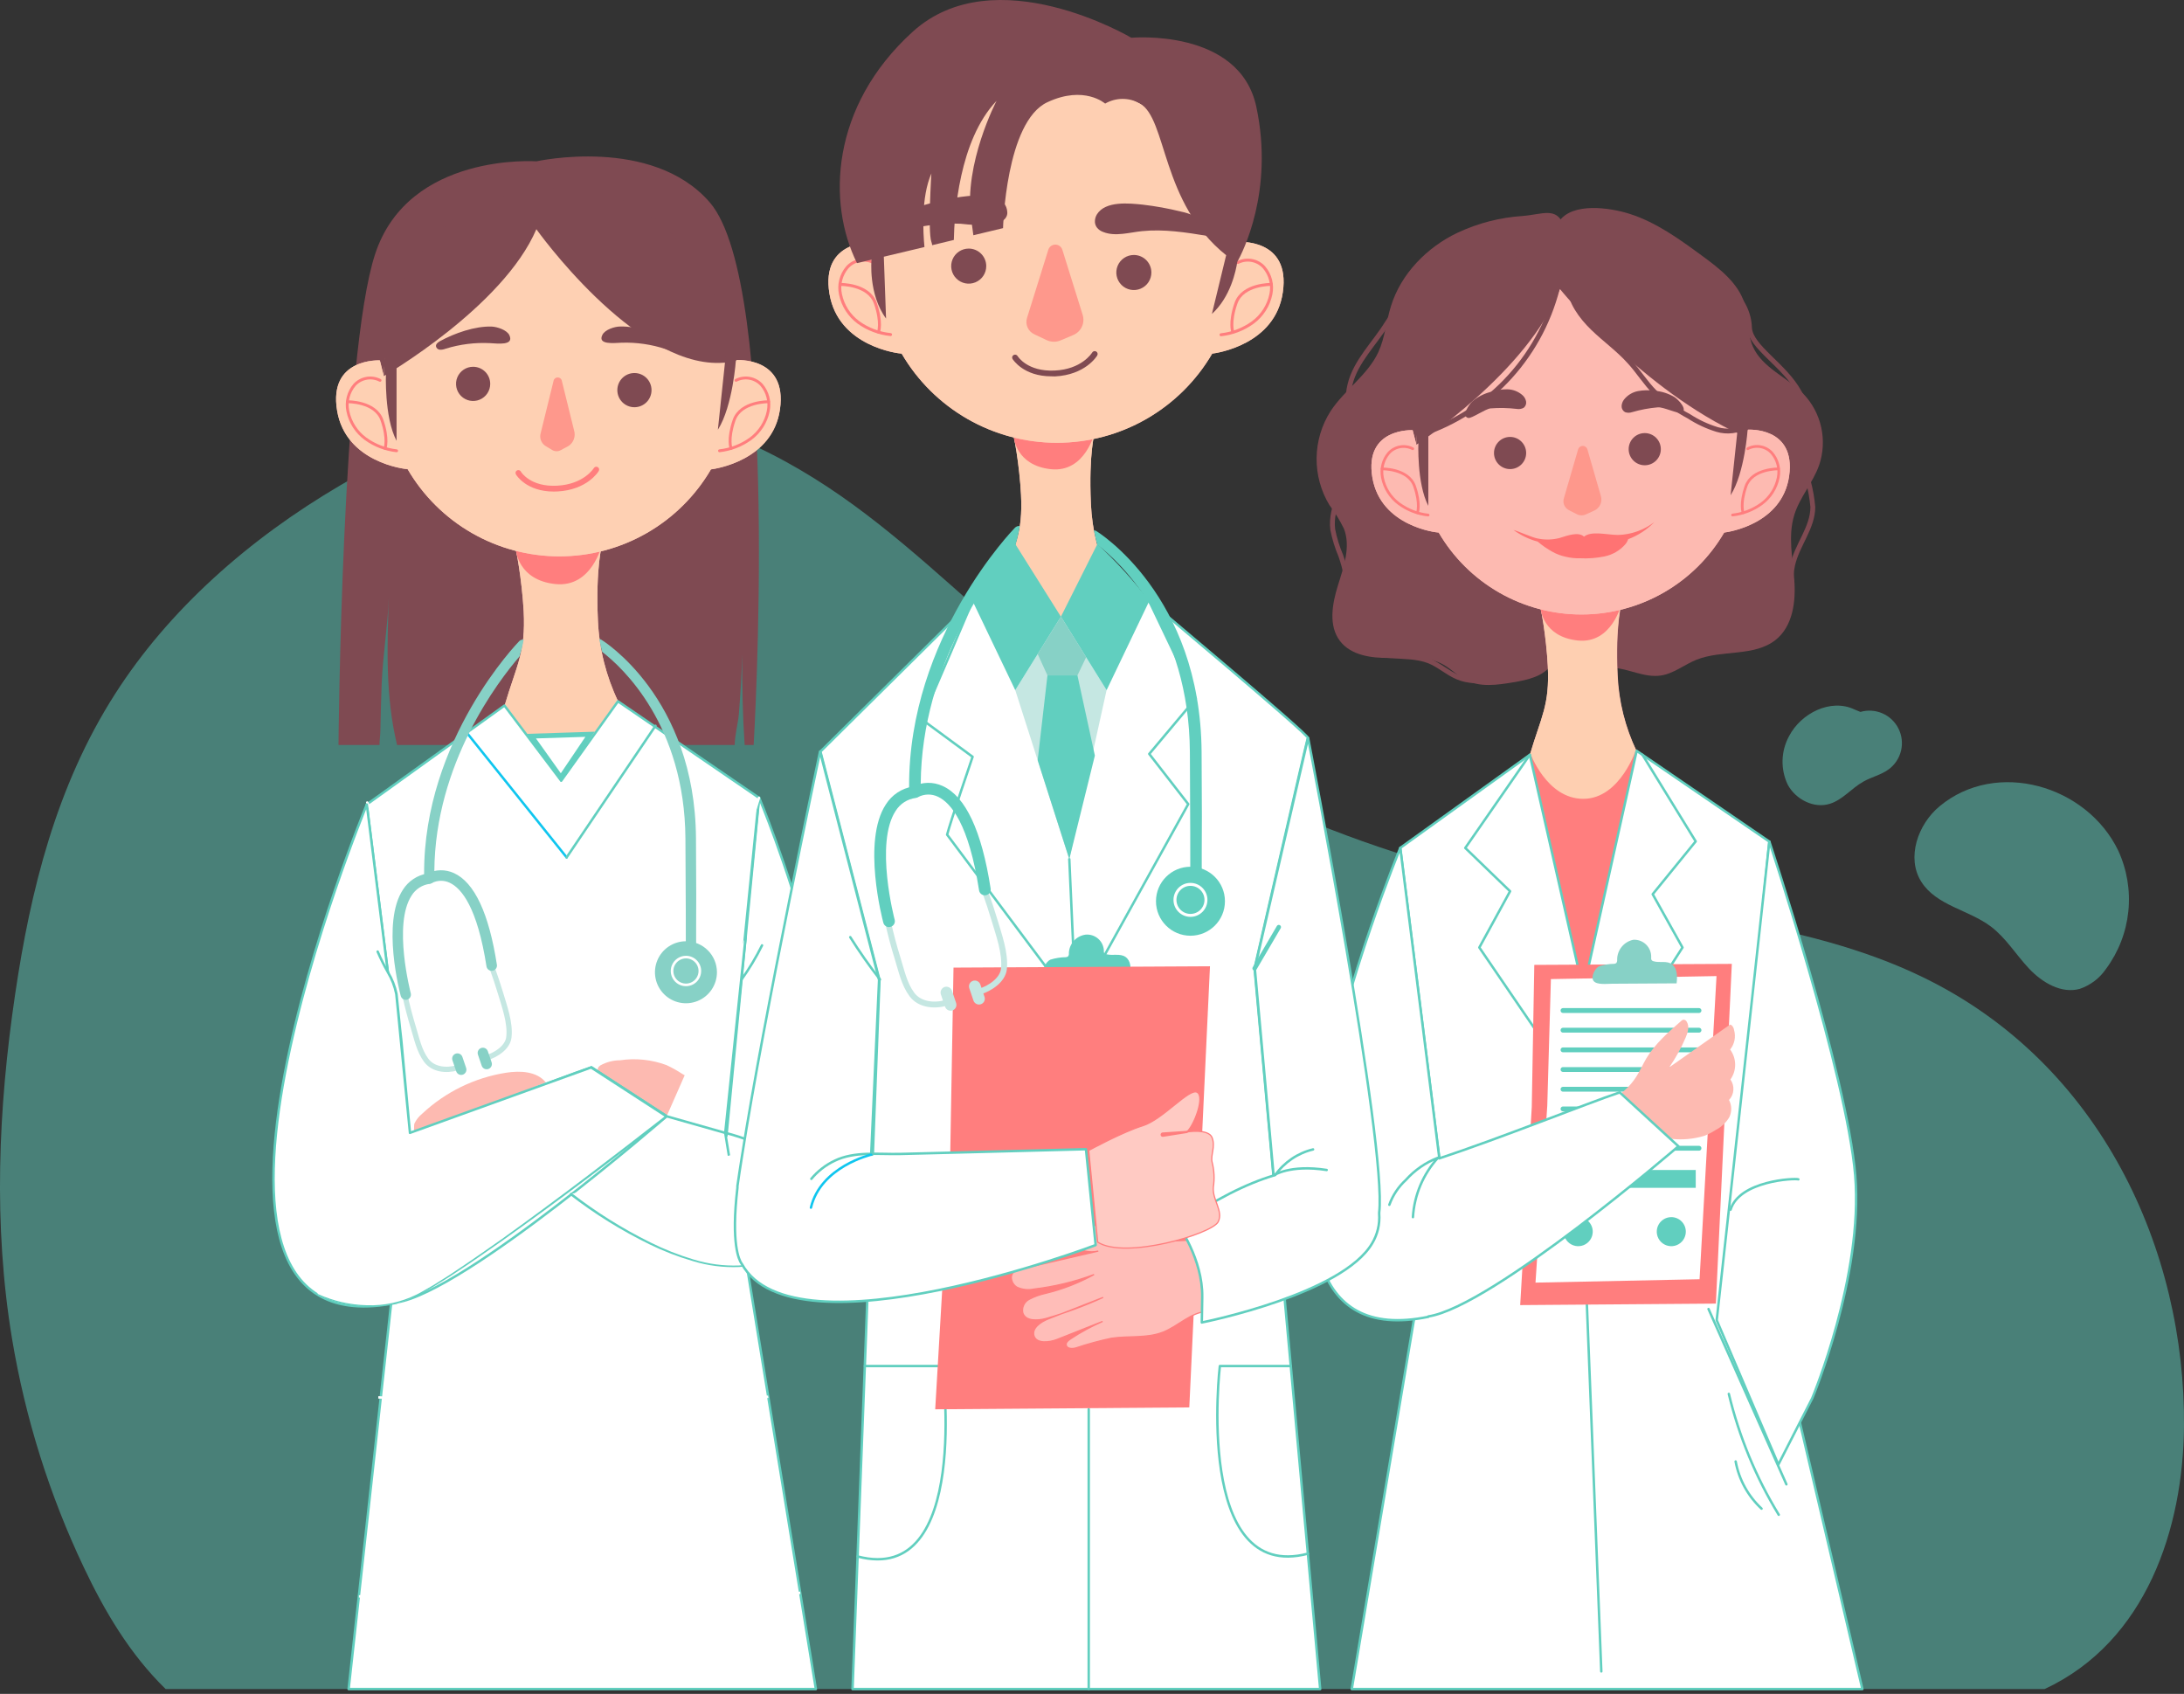 <svg width="450" height="349" viewBox="0 0 450 349" fill="none" xmlns="http://www.w3.org/2000/svg">
<rect x="0" y="0" width="450" height="349" fill="#333333" stroke="none"/>
<path opacity="0.5" d="M449.995 293.955C449.815 314.725 442.342 338.189 421.279 348H34.134C26.74 340.804 21.502 331.871 17.261 322.909C10.182 308.001 5.211 292.179 2.494 275.9C-1.407 252.395 -0.37 228.452 3.113 204.898C6.266 183.489 11.584 161.931 23.687 143.018C34.733 125.711 51.196 111.079 70.204 99.941C86.578 90.3 105.866 82.974 125.712 84.042C144.46 85.1 161.632 93.653 175.911 104.073C190.189 114.493 202.292 126.939 216.062 137.867C243.511 159.655 277.666 175.215 314.145 182.581C341.814 188.16 371.429 189.328 396.144 201.314C433.013 219.16 450.334 257.795 449.995 293.955Z" fill="#61CFBF"/>
<path opacity="0.5" d="M399.646 166.113C395.156 169.836 392.752 176.742 395.875 181.673C398.998 186.603 405.603 187.431 410.193 190.885C413.336 193.25 415.412 196.753 418.116 199.608C420.82 202.462 424.761 204.798 428.552 203.73C430.747 202.975 432.638 201.529 433.941 199.608C436.505 196.145 438.091 192.056 438.531 187.77C438.972 183.483 438.251 179.157 436.445 175.245C429.949 161.791 411.36 156.382 399.646 166.113Z" fill="#61CFBF"/>
<path opacity="0.5" d="M382.055 146.151C377.206 143.866 371.079 146.93 368.615 151.691C367.786 153.215 367.33 154.915 367.285 156.65C367.24 158.385 367.607 160.106 368.356 161.671C369.982 164.715 373.774 166.662 377.066 165.594C379.68 164.765 381.496 162.41 383.891 161.063C385.617 160.064 387.643 159.655 389.219 158.458C390.468 157.514 391.347 156.163 391.704 154.639C392.06 153.115 391.872 151.514 391.171 150.114C390.47 148.714 389.301 147.605 387.868 146.977C386.434 146.35 384.826 146.245 383.322 146.68" fill="#61CFBF"/>
<path d="M300.316 47.952C294.02 50.946 288.682 56.376 286.606 63.053C285.608 66.206 285.379 69.59 283.982 72.584C281.767 77.315 276.997 80.359 274.154 84.721C272.315 87.604 271.319 90.944 271.278 94.364C271.238 97.784 272.154 101.147 273.924 104.073C275.079 105.598 276.082 107.233 276.918 108.954C278.344 112.676 276.868 116.788 275.68 120.591C274.493 124.394 273.685 128.895 276.089 132.059C278.374 135.053 282.625 135.622 286.387 135.552C290.148 135.482 294.179 135.103 297.452 136.969C299.069 137.877 300.366 139.285 302.012 140.133C305.005 141.64 308.508 141.131 311.781 140.582C314.724 140.083 317.997 139.395 319.673 136.919C320.513 135.438 320.995 133.78 321.08 132.079C322.569 120.103 323.173 108.033 322.886 95.969C322.716 88.723 322.217 81.487 322.507 74.261C322.856 65.608 325.341 54.868 322.217 46.495C320.751 42.502 317.777 44.189 313.726 44.498C309.08 44.802 304.531 45.974 300.316 47.952Z" fill="#7F4A52"/>
<path d="M335.678 44.029C341.235 45.776 346.025 49.269 350.695 52.693C354.326 55.357 358.158 58.312 359.465 62.553C360.353 65.438 359.954 68.622 361.161 71.386C363.057 75.758 368.206 77.694 371.558 81.127C373.399 83.05 374.677 85.442 375.25 88.042C375.824 90.642 375.672 93.35 374.811 95.869C373.534 99.462 370.82 102.456 369.702 106.099C368.375 110.391 369.363 114.992 369.702 119.463C370.042 123.934 369.413 129.005 365.861 131.839C361.461 135.342 354.805 133.835 349.567 135.921C347.053 136.919 344.867 138.796 342.183 139.185C338.821 139.674 335.578 137.758 332.205 137.548C330.999 137.609 329.79 137.501 328.613 137.229C327.258 136.635 326.145 135.596 325.46 134.284C322.178 128.925 321.848 122.308 322.597 116.1C323.345 109.892 325.081 103.833 325.59 97.606C326.588 85 322.686 72.734 321.06 60.338C320.561 56.535 318.795 49.179 321.2 45.666C323.934 41.604 331.736 42.792 335.678 44.029Z" fill="#7F4A52"/>
<path d="M317.069 124.244C317.388 124.244 318.615 131.23 318.915 137.219C319.324 145.353 317.528 147.678 315.213 155.533C315.213 155.533 319.743 162.939 326.318 162.739C332.894 162.54 337.224 154.755 337.224 154.755C334.883 149.857 333.553 144.538 333.313 139.115C332.834 128.625 334.141 124.304 334.141 124.304L317.069 124.244Z" fill="#FDBAB1"/>
<path d="M317.069 124.244C317.388 124.244 318.615 131.23 318.915 137.219C319.324 145.353 317.528 147.678 315.213 155.533C315.213 155.533 319.633 170.305 326.189 170.105C332.744 169.905 337.164 154.715 337.164 154.715C334.823 149.817 333.493 144.498 333.253 139.075C332.774 128.585 334.081 124.264 334.081 124.264L317.069 124.244Z" fill="#FECFB1"/>
<path d="M317.448 125.432C317.448 125.432 317.877 131.18 325.051 131.959C332.225 132.737 334.141 124.244 334.141 124.244H317.069L317.448 125.432Z" fill="#FF7E7E"/>
<path d="M368.635 98.095C367.208 108.025 356.093 109.622 355.254 109.722C352.253 114.86 347.958 119.121 342.798 122.083C337.639 125.044 331.793 126.603 325.844 126.603C319.896 126.603 314.05 125.044 308.891 122.083C303.731 119.121 299.436 114.86 296.434 109.722C295.945 109.722 284.461 108.445 282.765 98.364C281.068 88.094 291.066 88.633 291.066 88.633L291.845 91.627C292.06 82.89 295.628 74.57 301.809 68.392C307.989 62.214 316.31 58.651 325.045 58.442C333.78 58.233 342.261 61.393 348.73 67.269C355.2 73.144 359.161 81.283 359.794 90L360.134 88.533C360.134 88.533 370.082 87.825 368.635 98.095Z" fill="#FDBAB1"/>
<path d="M368.635 98.095C367.208 108.025 356.093 109.622 355.254 109.722C352.253 114.859 347.958 119.121 342.798 122.083C337.639 125.044 331.793 126.602 325.844 126.602C319.896 126.602 314.05 125.044 308.891 122.083C303.731 119.121 299.436 114.859 296.434 109.722C295.945 109.722 284.461 108.445 282.765 98.364C281.068 88.094 291.066 88.633 291.066 88.633L291.845 91.627C292.086 82.763 295.776 74.344 302.128 68.159C308.481 61.975 316.995 58.513 325.859 58.511C343.82 58.511 357.789 71.067 359.086 88.663L360.084 88.533C360.084 88.533 370.082 87.825 368.635 98.095Z" fill="#FDBAB1"/>
<path d="M338.891 95.859C340.72 95.859 342.203 94.375 342.203 92.545C342.203 90.715 340.72 89.232 338.891 89.232C337.061 89.232 335.578 90.715 335.578 92.545C335.578 94.375 337.061 95.859 338.891 95.859Z" fill="#7F4A52"/>
<path d="M311.142 96.647C312.971 96.647 314.455 95.164 314.455 93.334C314.455 91.504 312.971 90.02 311.142 90.02C309.312 90.02 307.829 91.504 307.829 93.334C307.829 95.164 309.312 96.647 311.142 96.647Z" fill="#7F4A52"/>
<path d="M323.235 105.091L324.902 105.949C325.203 106.097 325.534 106.174 325.869 106.174C326.205 106.174 326.536 106.097 326.837 105.949L328.563 105.161C329.099 104.897 329.523 104.45 329.757 103.901C329.992 103.351 330.021 102.736 329.841 102.167L327.077 92.585C327.016 92.378 326.89 92.196 326.718 92.066C326.545 91.937 326.335 91.867 326.119 91.867C325.903 91.867 325.693 91.937 325.52 92.066C325.347 92.196 325.221 92.378 325.161 92.585L322.257 102.566C322.087 103.034 322.092 103.548 322.272 104.012C322.452 104.477 322.794 104.86 323.235 105.091Z" fill="#FE988C"/>
<path d="M307.091 84.142C308.903 83.999 310.724 84.035 312.529 84.252C313.014 84.335 313.512 84.254 313.946 84.022C314.143 83.866 314.293 83.659 314.38 83.423C314.466 83.186 314.485 82.931 314.435 82.685C314.332 82.188 314.069 81.739 313.686 81.407C312.823 80.651 311.72 80.227 310.573 80.209C309.438 80.198 308.309 80.373 307.231 80.728C305.793 81.075 304.459 81.759 303.339 82.725C302.651 83.383 301.044 85.789 302.531 86.118C303.229 86.238 306.013 84.281 307.091 84.142Z" fill="#7F4A52"/>
<path d="M341.615 83.922C339.803 84.076 338.012 84.411 336.266 84.92C335.804 85.08 335.302 85.08 334.84 84.92C334.617 84.8 334.432 84.621 334.306 84.403C334.179 84.184 334.115 83.935 334.121 83.683C334.144 83.177 334.325 82.692 334.64 82.295C335.359 81.404 336.37 80.796 337.494 80.579C338.614 80.376 339.759 80.352 340.886 80.509C342.359 80.613 343.786 81.068 345.047 81.836C345.845 82.365 347.851 84.451 346.444 85.04C345.805 85.309 342.702 83.832 341.615 83.922Z" fill="#7F4A52"/>
<path d="M340.876 107.556C339.363 109.122 337.519 110.33 335.478 111.09C335.345 111.484 335.138 111.85 334.87 112.167C333.75 113.431 332.252 114.3 330.599 114.643C328.942 114.978 327.249 115.106 325.56 115.022C324.583 115.047 323.607 114.947 322.657 114.722C321.707 114.527 320.792 114.191 319.942 113.724C318.84 113.126 317.803 112.414 316.849 111.599C315.054 111.111 313.363 110.299 311.86 109.203C312.609 109.323 315.772 110.83 317.039 110.99C318.483 111.262 319.969 111.208 321.389 110.83C322.886 110.371 325.241 109.473 326.378 110.571C327.865 109.333 330.888 110.171 333.363 110.221C336.087 110.153 338.718 109.219 340.876 107.556Z" fill="#FF7373"/>
<path d="M360.104 92.456C360.915 92.025 361.847 91.878 362.751 92.039C363.656 92.2 364.48 92.66 365.093 93.344C365.679 94.036 366.1 94.851 366.324 95.73C366.549 96.608 366.571 97.526 366.39 98.414C365.958 100.568 364.737 102.483 362.967 103.784C361.208 105.067 359.145 105.869 356.981 106.109" stroke="#FF7E7E" stroke-width="0.56" stroke-linecap="round" stroke-linejoin="round"/>
<path d="M366.44 96.607C366.44 96.607 361.022 96.508 359.745 100.19C358.467 103.873 359.156 105.64 359.156 105.64" stroke="#FF7E7E" stroke-width="0.56" stroke-linecap="round" stroke-linejoin="round"/>
<path d="M291.086 92.456C290.28 92.039 289.359 91.9 288.466 92.061C287.573 92.222 286.758 92.672 286.147 93.344C285.561 94.036 285.14 94.851 284.916 95.73C284.691 96.608 284.668 97.526 284.85 98.414C285.274 100.571 286.492 102.491 288.262 103.794C290.02 105.08 292.084 105.882 294.249 106.119" stroke="#FF7E7E" stroke-width="0.56" stroke-linecap="round" stroke-linejoin="round"/>
<path d="M284.77 96.607C284.77 96.607 290.188 96.508 291.465 100.19C292.743 103.873 292.054 105.64 292.054 105.64" stroke="#FF7E7E" stroke-width="0.56" stroke-linecap="round" stroke-linejoin="round"/>
<path d="M291.835 91.627C291.835 91.627 314.924 76.556 321.409 59.539C321.409 59.539 337.095 78.912 356.921 88.743C360.263 90.4 360.124 88.134 360.124 88.134C360.124 88.134 354.736 48.9 323.564 50.677C290.707 52.533 291.835 91.627 291.835 91.627Z" fill="#7F4A52"/>
<path d="M292.254 91.038C292.254 91.038 291.874 99.592 294.299 104.223V89.072L292.254 91.038Z" fill="#7F4A52"/>
<path d="M360.104 88.364C360.104 88.364 359.515 97.416 356.582 102.037L358.278 86.068L360.104 88.364Z" fill="#7F4A52"/>
<path d="M315.203 154.954C315.203 154.954 318.586 164.606 326.249 164.586C333.912 164.566 337.224 154.126 337.224 154.126L326.249 207.273L315.203 154.954Z" fill="#FF7E7E"/>
<path d="M293.182 56.136C292.852 60.128 287.943 63.122 285.868 66.486C283.274 70.738 279.372 74.361 278.165 79.201C276.878 84.391 278.993 89.9 278.075 95.17C277.257 99.921 274.014 104.303 274.603 109.093C274.963 110.94 275.518 112.743 276.259 114.473C277.239 117.254 277.784 120.169 277.875 123.116C277.975 126.4 277.636 130.103 279.801 132.558C283.204 136.44 289.679 134.284 294.469 136.191C296.554 137.029 298.26 138.646 300.346 139.514C304.716 141.321 309.675 139.514 314.055 137.738" stroke="#7F4A52" stroke-miterlimit="10"/>
<path d="M356.592 59.749C357.767 60.694 358.722 61.883 359.392 63.234C360.063 64.586 360.431 66.066 360.473 67.574C360.752 71.566 367.627 75.149 370.73 80.808C373.724 86.248 371.449 93.064 372.586 99.163C373.05 100.899 373.364 102.672 373.524 104.462C373.524 108.724 370.271 112.277 369.353 116.439C368.765 119.104 369.164 121.899 368.795 124.613C368.425 127.328 366.879 130.222 364.195 130.771" stroke="#7F4A52" stroke-miterlimit="10"/>
<path d="M321.19 58.112C319.59 65.37 316.124 72.084 311.135 77.591C306.146 83.098 299.806 87.207 292.743 89.511" stroke="#7F4A52" stroke-miterlimit="10"/>
<path d="M323.255 58.881C323.614 62.264 325.75 65.208 328.194 67.584C330.639 69.959 333.453 71.955 335.728 74.49C337.574 76.487 339.04 78.912 340.996 80.848C343.11 82.772 345.457 84.425 347.981 85.769C349.778 86.938 351.729 87.852 353.778 88.483C354.806 88.791 355.887 88.882 356.952 88.75C358.017 88.618 359.043 88.265 359.964 87.715" stroke="#7F4A52" stroke-miterlimit="10"/>
<path d="M315.213 155.513L288.512 174.696L296.714 239.9L278.524 348H383.732L358.028 238.363L364.564 173.399L337.224 154.695L326.219 204.059L315.213 155.513Z" fill="white" stroke="#61CFBF" stroke-width="0.5" stroke-linecap="round" stroke-linejoin="round"/>
<path d="M315.213 155.513L301.912 174.706L311.142 183.629L304.806 195.216L326.378 226.855L346.663 195.216L340.527 184.237L349.387 173.349L338.422 155.513" stroke="#61CFBF" stroke-width="0.5" stroke-linecap="round" stroke-linejoin="round"/>
<path d="M326.298 251.757L329.94 344.367" stroke="#61CFBF" stroke-width="0.5" stroke-linecap="round" stroke-linejoin="round"/>
<path d="M316.131 198.799L315.612 228.073L313.227 268.894L353.548 268.584L356.831 198.59L316.131 198.799Z" fill="#FF7E7E"/>
<path d="M319.553 201.724L318.805 227.833L316.38 264.262L350.186 263.564L353.678 201.105L319.553 201.724Z" fill="white"/>
<path d="M329.471 199.089C330.487 198.758 331.547 198.586 332.614 198.58C332.773 198.567 332.923 198.504 333.044 198.4C333.181 198.187 333.238 197.932 333.203 197.681C333.21 196.722 333.547 195.794 334.157 195.054C334.768 194.314 335.615 193.808 336.556 193.619C337.038 193.596 337.52 193.672 337.971 193.844C338.422 194.016 338.832 194.279 339.176 194.618C339.52 194.957 339.79 195.363 339.97 195.811C340.149 196.259 340.233 196.74 340.218 197.222C340.188 197.403 340.205 197.589 340.268 197.761C340.312 197.832 340.37 197.893 340.439 197.941C340.507 197.989 340.585 198.023 340.667 198.041C341.944 198.45 343.47 197.841 344.548 198.709C345.626 199.578 345.616 201.205 345.456 202.602L332.106 202.682C331.198 202.682 328.992 202.971 328.344 202.103C327.695 201.235 328.663 199.488 329.471 199.089Z" fill="#87D1C6"/>
<path d="M322.048 208.201H350.066" stroke="#61CFBF" stroke-linecap="round" stroke-linejoin="round"/>
<path d="M322.048 212.253H350.066" stroke="#61CFBF" stroke-linecap="round" stroke-linejoin="round"/>
<path d="M322.048 216.305H350.066" stroke="#61CFBF" stroke-linecap="round" stroke-linejoin="round"/>
<path d="M322.048 220.358H350.066" stroke="#61CFBF" stroke-linecap="round" stroke-linejoin="round"/>
<path d="M322.048 224.42H350.066" stroke="#61CFBF" stroke-linecap="round" stroke-linejoin="round"/>
<path d="M322.048 228.472H350.066" stroke="#61CFBF" stroke-linecap="round" stroke-linejoin="round"/>
<path d="M322.048 232.524H350.066" stroke="#1995F5" stroke-linecap="round" stroke-linejoin="round"/>
<path d="M322.048 236.576H350.066" stroke="#61CFBF" stroke-linecap="round" stroke-linejoin="round"/>
<path d="M321.36 244.23V241.557H348.897V244.23H321.36Z" fill="#61CFBF" stroke="#61CFBF"/>
<path d="M328.174 253.813C328.164 254.4 327.982 254.972 327.649 255.457C327.316 255.942 326.848 256.318 326.304 256.538C325.759 256.758 325.161 256.814 324.585 256.696C324.009 256.579 323.48 256.295 323.065 255.879C322.649 255.464 322.365 254.935 322.248 254.359C322.131 253.783 322.186 253.185 322.406 252.64C322.627 252.095 323.003 251.627 323.487 251.294C323.972 250.961 324.543 250.778 325.131 250.768C325.533 250.762 325.931 250.836 326.304 250.986C326.676 251.137 327.014 251.361 327.298 251.645C327.582 251.929 327.806 252.267 327.956 252.64C328.107 253.012 328.181 253.411 328.174 253.813Z" fill="#61CFBF"/>
<path d="M347.352 253.813C347.342 254.403 347.158 254.977 346.823 255.462C346.489 255.948 346.018 256.324 345.47 256.543C344.922 256.762 344.322 256.814 343.745 256.693C343.167 256.572 342.639 256.283 342.225 255.862C341.811 255.442 341.531 254.908 341.42 254.329C341.308 253.749 341.37 253.15 341.598 252.606C341.826 252.061 342.21 251.597 342.701 251.27C343.192 250.943 343.769 250.769 344.359 250.769C344.756 250.768 345.149 250.848 345.516 251.001C345.882 251.155 346.214 251.38 346.493 251.663C346.772 251.946 346.991 252.282 347.139 252.651C347.286 253.021 347.359 253.415 347.352 253.813Z" fill="#61CFBF"/>
<path d="M337.154 221.825C337.903 220.657 338.462 219.37 339.15 218.172C340.976 215.088 343.73 212.672 346.434 210.317C346.542 210.213 346.671 210.135 346.813 210.088C346.963 210.076 347.112 210.11 347.242 210.185C347.372 210.26 347.476 210.372 347.542 210.507C348.15 211.505 347.761 212.742 347.312 213.8C346.389 215.946 345.256 217.995 343.929 219.918L356.252 211.245C356.562 211.026 356.452 211.096 356.811 211.245C357.08 211.515 357.251 211.866 357.3 212.243C357.495 212.925 357.523 213.645 357.381 214.34C357.238 215.035 356.93 215.685 356.482 216.236C357.145 217.126 357.508 218.204 357.519 219.315C357.53 220.425 357.187 221.51 356.542 222.414C356.991 223.041 357.208 223.806 357.155 224.577C357.103 225.347 356.783 226.075 356.252 226.635C356.543 227.184 356.699 227.795 356.708 228.416C356.716 229.037 356.577 229.652 356.302 230.208C355.636 231.308 354.68 232.203 353.538 232.793C352.778 233.288 351.969 233.703 351.124 234.031C348.972 234.677 346.712 234.887 344.478 234.65C344.206 234.643 343.935 234.607 343.67 234.54C343.394 234.441 343.133 234.307 342.892 234.141C341.595 233.354 340.345 232.491 339.15 231.556C337.884 230.318 336.454 229.26 334.899 228.412C333.293 227.713 331.587 227.035 333.602 225.567C335.012 224.555 336.217 223.285 337.154 221.825Z" fill="#FDBAB1"/>
<path d="M345.825 236.167C345.825 236.167 307.45 269.243 294.299 271.229V271.309C244.19 281.629 288.522 174.706 288.522 174.706L292.054 202.792L296.534 238.373V238.672C309.456 234.4 326.817 227.394 333.732 225.068L345.825 236.167Z" fill="white" stroke="#61CFBF" stroke-width="0.5" stroke-linecap="round" stroke-linejoin="round"/>
<path d="M286.267 248.223C286.967 246.273 288.132 244.523 289.659 243.123C291.475 241.087 293.749 239.513 296.295 238.532C293.226 241.901 291.402 246.219 291.126 250.768" stroke="#61CFBF" stroke-width="0.5" stroke-linecap="round" stroke-linejoin="round"/>
<path d="M364.564 173.399C364.564 173.399 380.529 221.485 382.255 242.165C383.981 262.845 373.404 288.076 373.404 288.076L366.42 301.74L353.718 272.007L356.432 247.335L357.26 239.83L364.564 173.399Z" fill="white" stroke="#61CFBF" stroke-width="0.5" stroke-linecap="round" stroke-linejoin="round"/>
<path d="M370.541 242.984C369.772 242.714 358.397 243.263 356.572 249.232L370.541 242.984Z" fill="white"/>
<path d="M370.541 242.984C369.772 242.714 358.397 243.263 356.572 249.232" stroke="#61CFBF" stroke-width="0.5" stroke-linecap="round" stroke-linejoin="round"/>
<path d="M352.032 269.702L368.076 305.822" stroke="#61CFBF" stroke-width="0.5" stroke-linecap="round" stroke-linejoin="round"/>
<path d="M356.212 287.188C358.322 295.974 361.793 304.376 366.5 312.09" stroke="#61CFBF" stroke-width="0.5" stroke-linecap="round" stroke-linejoin="round"/>
<path d="M357.619 301.111C358.305 304.842 360.177 308.251 362.957 310.832" stroke="#61CFBF" stroke-width="0.5" stroke-linecap="round" stroke-linejoin="round"/>
<path d="M155.286 153.497H153.43C153.021 147.309 152.862 141.081 152.951 134.873C152.802 138.985 152.572 143.087 152.233 147.179C152.083 148.926 151.405 151.441 151.375 153.497H81.819C79.404 143.586 79.753 133.217 80.122 122.996C79.903 128.925 78.895 134.873 78.646 140.832C78.526 143.926 78.446 147.02 78.386 150.104C78.386 151.501 78.167 152.639 78.207 153.497H69.745C69.745 153.497 70.384 73.243 77.309 52.294C84.233 31.344 110.525 33.24 110.525 33.24C110.525 33.24 134.293 27.951 146.216 41.664C160.994 58.641 155.286 153.497 155.286 153.497Z" fill="#7F4A52"/>
<path d="M105.905 112.137C106.255 112.137 107.552 119.593 107.901 125.911C108.34 134.554 106.424 137.029 103.97 145.373C103.97 145.373 108.779 153.238 115.774 153.018C122.768 152.798 127.358 144.495 127.358 144.495C124.869 139.291 123.454 133.639 123.197 127.877C122.698 116.738 124.075 112.137 124.075 112.137H105.905Z" fill="#FDBAB1"/>
<path d="M105.905 112.137C106.255 112.137 107.552 119.593 107.901 125.911C108.34 134.554 106.424 137.029 103.97 145.373C103.97 145.373 108.669 161.072 115.664 160.853C122.658 160.633 127.358 144.495 127.358 144.495C124.869 139.291 123.454 133.639 123.197 127.877C122.698 116.738 124.075 112.137 124.075 112.137H105.905Z" fill="#FECFB1"/>
<path d="M106.314 113.395C106.314 113.395 106.764 119.513 114.397 120.331C122.03 121.15 124.045 112.137 124.045 112.137H105.905L106.314 113.395Z" fill="#FF7E7E"/>
<path d="M160.704 84.351C159.198 94.911 147.374 96.597 146.486 96.707C143.293 102.166 138.727 106.692 133.241 109.836C127.756 112.98 121.543 114.631 115.221 114.626C108.898 114.621 102.688 112.96 97.207 109.807C91.727 106.654 87.168 102.121 83.984 96.657C83.465 96.657 71.222 95.3 69.456 84.591C67.64 73.672 78.266 74.251 78.266 74.251L79.085 77.485C79.322 68.205 83.116 59.372 89.683 52.813C96.25 46.255 105.087 42.472 114.364 42.249C123.641 42.026 132.649 45.379 139.524 51.615C146.398 57.85 150.613 66.491 151.295 75.748L151.664 74.191C151.664 74.191 162.281 73.392 160.704 84.351Z" fill="#FDBAB1"/>
<path d="M160.704 84.351C159.198 94.911 147.374 96.597 146.486 96.707C143.293 102.166 138.727 106.692 133.241 109.836C127.756 112.98 121.543 114.631 115.221 114.626C108.898 114.621 102.688 112.96 97.207 109.807C91.727 106.654 87.168 102.121 83.984 96.657C83.465 96.657 71.222 95.3 69.456 84.591C67.64 73.672 78.266 74.251 78.266 74.251L79.085 77.485C79.342 68.063 83.265 59.114 90.018 52.541C96.772 45.969 105.822 42.292 115.245 42.293C134.303 42.293 149.17 55.627 150.547 74.331L151.664 74.191C151.664 74.191 162.281 73.392 160.704 84.351Z" fill="#FED0B3"/>
<path d="M130.721 83.902C132.666 83.902 134.243 82.325 134.243 80.379C134.243 78.433 132.666 76.856 130.721 76.856C128.775 76.856 127.198 78.433 127.198 80.379C127.198 82.325 128.775 83.902 130.721 83.902Z" fill="#7F4A52"/>
<path d="M101.006 79.091C101.006 79.788 100.8 80.469 100.413 81.049C100.026 81.628 99.476 82.08 98.832 82.347C98.188 82.613 97.48 82.683 96.797 82.547C96.114 82.411 95.486 82.076 94.993 81.583C94.501 81.09 94.165 80.462 94.03 79.779C93.894 79.095 93.963 78.387 94.23 77.743C94.497 77.1 94.948 76.549 95.527 76.162C96.106 75.775 96.787 75.568 97.484 75.568C98.418 75.568 99.314 75.939 99.975 76.6C100.635 77.261 101.006 78.157 101.006 79.091Z" fill="#7F4A52"/>
<path d="M112.291 91.817L113.808 92.735C114.075 92.889 114.378 92.97 114.686 92.97C114.994 92.97 115.297 92.889 115.564 92.735L117.141 91.887C117.645 91.553 118.029 91.067 118.237 90.5C118.445 89.932 118.467 89.313 118.298 88.733L115.784 78.552C115.761 78.337 115.659 78.138 115.497 77.993C115.336 77.848 115.127 77.768 114.911 77.768C114.694 77.768 114.485 77.848 114.324 77.993C114.162 78.138 114.061 78.337 114.037 78.552L111.413 89.212C111.269 89.683 111.275 90.188 111.433 90.656C111.591 91.123 111.891 91.529 112.291 91.817Z" fill="#FE988C"/>
<path d="M114.107 101.279C108.51 101.279 106.434 97.955 106.344 97.805C106.293 97.74 106.256 97.664 106.235 97.583C106.215 97.503 106.212 97.418 106.227 97.336C106.242 97.254 106.273 97.176 106.321 97.108C106.368 97.039 106.429 96.981 106.5 96.937C106.571 96.894 106.65 96.866 106.733 96.856C106.816 96.846 106.9 96.853 106.979 96.877C107.059 96.902 107.132 96.943 107.195 96.998C107.258 97.053 107.308 97.121 107.342 97.196C107.422 97.326 109.338 100.36 114.786 100.071C120.234 99.781 122.269 96.578 122.359 96.438C122.442 96.306 122.572 96.212 122.723 96.175C122.874 96.137 123.033 96.16 123.167 96.238C123.301 96.319 123.397 96.45 123.434 96.601C123.472 96.753 123.448 96.913 123.367 97.047C123.277 97.206 120.982 100.939 114.846 101.259L114.107 101.279Z" fill="#FF7E7E"/>
<path d="M128.066 70.608C131.185 70.509 134.297 70.966 137.256 71.955C137.613 72.103 137.997 72.175 138.384 72.165C138.575 72.155 138.758 72.084 138.905 71.962C139.053 71.839 139.157 71.672 139.202 71.486C139.272 71.007 138.793 70.638 138.374 70.388C135.43 68.702 131.229 67.165 127.767 67.274C126.67 67.274 124.664 67.903 124.125 68.981C123.038 71.117 126.62 70.658 128.066 70.608Z" fill="#7F4A52"/>
<path d="M100.976 70.698C97.865 70.537 94.751 70.929 91.777 71.856C91.415 72.001 91.028 72.069 90.639 72.055C90.446 72.044 90.263 71.969 90.117 71.843C89.971 71.717 89.87 71.546 89.831 71.356C89.771 70.877 90.25 70.518 90.679 70.279C93.672 68.642 97.873 67.165 101.336 67.284C102.433 67.344 104.419 67.963 104.948 69.051C105.995 71.277 102.463 70.768 100.976 70.698Z" fill="#7F4A52"/>
<path d="M151.654 78.363C152.512 77.921 153.492 77.773 154.442 77.943C155.392 78.112 156.26 78.59 156.913 79.301C157.538 80.037 157.987 80.906 158.225 81.842C158.464 82.777 158.486 83.755 158.29 84.701C157.824 86.986 156.526 89.017 154.648 90.4C152.766 91.764 150.562 92.617 148.252 92.875" stroke="#FF7E7E" stroke-width="0.59" stroke-linecap="round" stroke-linejoin="round"/>
<path d="M158.37 82.774C158.37 82.774 152.612 82.665 151.255 86.577C149.898 90.489 150.627 92.376 150.627 92.376" stroke="#FF7E7E" stroke-width="0.59" stroke-linecap="round" stroke-linejoin="round"/>
<path d="M78.306 78.363C77.448 77.921 76.469 77.773 75.519 77.943C74.569 78.112 73.7 78.59 73.048 79.301C72.423 80.037 71.974 80.906 71.736 81.842C71.497 82.777 71.475 83.755 71.671 84.701C72.134 86.987 73.432 89.02 75.313 90.4C77.198 91.766 79.405 92.618 81.719 92.875" stroke="#FF7E7E" stroke-width="0.59" stroke-linecap="round" stroke-linejoin="round"/>
<path d="M71.591 82.774C71.591 82.774 77.349 82.665 78.706 86.577C80.063 90.489 79.334 92.376 79.334 92.376" stroke="#FF7E7E" stroke-width="0.59" stroke-linecap="round" stroke-linejoin="round"/>
<path d="M79.085 77.485C79.085 77.485 103.67 63.272 110.515 47.223C110.515 47.223 130.471 75.269 148.252 74.77C152.243 74.65 151.664 74.191 151.664 74.191C151.664 74.191 145.937 37.213 112.81 38.919C77.897 40.616 79.085 77.485 79.085 77.485Z" fill="#7F4A52"/>
<path d="M79.524 76.846C79.524 76.846 79.125 85.938 81.709 90.819V74.77L79.524 76.846Z" fill="#7F4A52"/>
<path d="M151.644 74.011C151.644 74.011 151.026 83.633 147.913 88.543L149.709 71.576L151.644 74.011Z" fill="#7F4A52"/>
<path d="M170.243 246.008C170.243 246.008 170.243 246.008 170.243 246.068C169.885 247.193 169.451 248.293 168.946 249.361C166.322 254.102 160.694 258.164 153.351 261.099C144.37 264.702 115.664 247.405 115.664 247.405L139.002 230.668C139.002 230.668 143.822 232.005 149.679 234.011L156.414 164.336C156.414 164.336 179.193 218.571 170.243 246.008Z" fill="white" stroke="#61CFBF" stroke-width="0.5" stroke-linecap="round" stroke-linejoin="round"/>
<path d="M103.94 145.373L75.562 165.753L84.283 235.049L71.831 348H168.108L149.429 233.412L156.374 164.366L127.328 144.495L115.634 160.853L103.94 145.373Z" fill="white" stroke="#61CFBF" stroke-width="0.5" stroke-linecap="round" stroke-linejoin="round"/>
<path d="M115.563 160.195L109.488 151.671L121.577 151.284L115.563 160.195Z" fill="white" stroke="#61CFBF"/>
<path d="M96.167 150.952L116.752 176.652" stroke="#10C6EF" stroke-width="0.5" stroke-linecap="round" stroke-linejoin="round"/>
<path d="M135.061 149.535L116.751 176.652" stroke="#61CFBF" stroke-width="0.5" stroke-linecap="round" stroke-linejoin="round"/>
<path d="M75.662 165.344C78.731 171.868 80.507 178.924 80.891 186.124" stroke="white" stroke-width="0.5" stroke-linecap="round" stroke-linejoin="round"/>
<path d="M156.384 164.376C156.384 164.376 151.784 178.718 151.684 184.138" stroke="white" stroke-width="0.5" stroke-linecap="round" stroke-linejoin="round"/>
<path d="M86.977 229.47C91.767 224.981 97.795 222.035 104.279 221.016C107.183 220.567 110.595 220.707 112.461 223.012C103.448 226.579 94.388 230.015 85.281 233.322C85.341 233.322 85.281 231.835 85.361 231.546C85.733 230.739 86.286 230.028 86.977 229.47Z" fill="#FDBAB1"/>
<path d="M158.29 287.757L146.935 289.553C146.935 289.553 146.935 329.965 164.895 328.178" stroke="white" stroke-width="0.5" stroke-miterlimit="10"/>
<path d="M77.947 287.897L91.916 288.815C91.916 288.815 92.006 329.067 73.956 328.907" stroke="white" stroke-width="0.5" stroke-miterlimit="10"/>
<path d="M127.757 218.451C130.983 217.971 134.278 218.315 137.336 219.449C138.446 219.966 139.516 220.563 140.539 221.236C142.141 222.1 143.569 223.254 144.75 224.639C146.446 226.885 146.745 229.859 146.935 232.624C143.873 231.91 140.851 231.03 137.885 229.989C136.616 229.616 135.383 229.128 134.203 228.532C133.49 228.139 132.8 227.706 132.137 227.234L124.903 222.244C123.906 221.575 122.279 220.487 123.716 219.499C124.954 218.817 126.344 218.457 127.757 218.451Z" fill="#FDBAB1"/>
<path d="M137.356 229.989C137.356 229.989 95.688 266.219 81.719 268.334V268.414C28.477 279.393 75.582 165.763 75.582 165.763L79.324 195.616L84.074 233.412V233.732C97.803 229.19 114.506 222.384 121.85 219.918L137.356 229.989Z" fill="white" stroke="#61CFBF" stroke-width="0.5" stroke-linecap="round" stroke-linejoin="round"/>
<path d="M84.074 233.412C84.074 233.412 74.734 235.768 71.831 245.339L84.074 233.412Z" fill="white"/>
<path d="M84.074 233.412C84.074 233.412 74.734 235.768 71.831 245.339" stroke="#10C6EF" stroke-width="0.5" stroke-linecap="round" stroke-linejoin="round"/>
<path d="M65.395 266.718C65.395 266.718 74.305 271.319 84.074 267.716C93.842 264.113 137.356 229.989 137.356 229.989L121.83 219.918L84.463 233.412L83.106 219.659L81.968 207.991C81.939 206.26 81.656 204.541 81.13 202.891C80.132 200.566 78.696 198.43 77.768 196.055" fill="white"/>
<path d="M65.465 266.588C68.657 268.048 72.113 268.843 75.622 268.923C79.136 269.045 82.624 268.297 85.78 266.748C86.568 266.388 87.307 265.899 88.085 265.48C88.863 265.061 89.602 264.592 90.34 264.123L92.575 262.715L94.77 261.248C97.694 259.302 100.577 257.256 103.441 255.26C114.886 247.046 126.091 238.492 137.196 229.829V230.228L121.681 220.158H121.9L84.543 233.642C84.481 233.664 84.412 233.661 84.352 233.633C84.292 233.605 84.246 233.554 84.223 233.492C84.223 233.492 84.223 233.492 84.223 233.432L82.347 214.349C82.028 211.185 81.749 207.962 81.41 204.828C81.099 203.289 80.529 201.814 79.723 200.466C78.929 199.07 78.213 197.63 77.578 196.154C77.555 196.092 77.556 196.023 77.582 195.962C77.608 195.901 77.657 195.852 77.718 195.825C77.749 195.812 77.781 195.805 77.815 195.806C77.848 195.806 77.881 195.812 77.912 195.825C77.943 195.838 77.97 195.857 77.994 195.881C78.017 195.905 78.035 195.934 78.047 195.965C78.671 197.426 79.381 198.849 80.172 200.227C81.014 201.622 81.611 203.151 81.938 204.748C82.288 207.962 82.557 211.105 82.936 214.299L84.712 233.382L84.373 233.173L121.75 219.679C121.784 219.661 121.822 219.652 121.86 219.652C121.898 219.652 121.936 219.661 121.97 219.679L137.486 229.749C137.541 229.786 137.581 229.843 137.596 229.908C137.61 229.973 137.6 230.041 137.566 230.099L137.506 230.158C126.37 238.832 115.145 247.355 103.67 255.499C100.797 257.495 97.903 259.561 94.97 261.488L92.764 262.955L90.519 264.352C89.781 264.831 89.023 265.29 88.254 265.719C87.486 266.149 86.738 266.618 85.92 266.987C82.715 268.549 79.175 269.3 75.612 269.173C72.06 269.075 68.565 268.26 65.335 266.777C65.303 266.762 65.277 266.735 65.264 266.702C65.251 266.668 65.252 266.631 65.265 266.598C65.282 266.565 65.311 266.539 65.347 266.526C65.382 266.513 65.42 266.514 65.455 266.528L65.465 266.588Z" fill="#61CFBF"/>
<path d="M152.762 201.853C154.368 199.614 155.79 197.247 157.013 194.777L152.762 201.853Z" fill="white"/>
<path d="M152.762 201.853C154.368 199.614 155.79 197.247 157.013 194.777" stroke="#61CFBF" stroke-width="0.5" stroke-linecap="round" stroke-linejoin="round"/>
<path d="M137.356 229.989L149.429 233.412L153.64 193.031" fill="white"/>
<path d="M137.356 229.989L149.429 233.412L153.64 193.031" stroke="#61CFBF" stroke-width="0.5" stroke-linecap="round" stroke-linejoin="round"/>
<path d="M117.64 246.008C117.64 246.008 139.541 263.544 154.678 260.58C169.814 257.615 172.578 241.157 172.329 232.704" fill="white"/>
<path d="M117.789 245.818C122.838 249.735 128.266 253.136 133.993 255.968C136.85 257.396 139.825 258.574 142.884 259.492C145.929 260.429 149.109 260.847 152.293 260.729C153.083 260.681 153.869 260.588 154.648 260.45L156.953 259.851C158.466 259.357 159.916 258.687 161.273 257.855C163.974 256.157 166.229 253.837 167.849 251.088C171.121 245.599 172.309 239.111 172.229 232.714C172.229 232.687 172.239 232.662 172.258 232.643C172.277 232.624 172.302 232.614 172.329 232.614C172.355 232.614 172.381 232.624 172.399 232.643C172.418 232.662 172.428 232.687 172.428 232.714C172.538 239.091 171.371 245.688 168.078 251.238C165.645 255.478 161.711 258.651 157.052 260.13L154.718 260.749C153.922 260.894 153.119 260.994 152.313 261.049C149.087 261.185 145.862 260.773 142.774 259.831C139.687 258.931 136.683 257.769 133.794 256.358C128.026 253.534 122.557 250.137 117.47 246.217C117.446 246.195 117.427 246.168 117.414 246.138C117.401 246.108 117.394 246.075 117.394 246.043C117.394 246.01 117.401 245.978 117.414 245.948C117.427 245.918 117.446 245.89 117.47 245.868C117.51 245.815 117.569 245.78 117.634 245.771C117.7 245.761 117.766 245.778 117.819 245.818H117.789Z" fill="#61CFBF"/>
<path d="M149.429 233.412C149.429 233.412 157.641 235.219 161.123 239.401L149.429 233.412Z" fill="white"/>
<path d="M149.429 233.412C149.429 233.412 157.641 235.219 161.123 239.401" stroke="#61CFBF" stroke-width="0.5" stroke-linecap="round" stroke-linejoin="round"/>
<path d="M143.403 172.73C143.213 143.626 124.095 131.919 123.916 131.809C123.784 131.727 123.632 131.683 123.477 131.679C123.686 132.737 123.836 133.406 124.065 134.304C128.306 137.528 141.078 149.455 141.227 172.76C141.307 186.254 141.317 191.723 141.307 193.929V194.348C141.251 194.48 141.224 194.623 141.227 194.767C141.227 195.516 141.227 196.534 142.335 196.534C143.413 196.534 143.423 195.536 143.433 194.667V194.298C143.433 193.679 143.433 192.761 143.433 191.434C143.472 188.19 143.463 182.511 143.403 172.73Z" fill="#87D1C6"/>
<path d="M147.723 200.306C147.725 201.57 147.352 202.806 146.652 203.858C145.951 204.91 144.955 205.73 143.788 206.215C142.621 206.7 141.337 206.828 140.097 206.582C138.858 206.337 137.719 205.729 136.825 204.837C135.931 203.944 135.322 202.806 135.075 201.566C134.827 200.327 134.953 199.042 135.436 197.874C135.919 196.706 136.738 195.708 137.788 195.006C138.839 194.304 140.074 193.929 141.337 193.929C143.028 193.931 144.649 194.604 145.846 195.799C147.043 196.994 147.718 198.615 147.723 200.306Z" fill="#87D1C6"/>
<path d="M144.201 200.057C144.201 200.623 144.033 201.177 143.718 201.648C143.404 202.119 142.956 202.486 142.433 202.703C141.91 202.92 141.334 202.977 140.779 202.866C140.223 202.756 139.713 202.483 139.312 202.082C138.912 201.682 138.639 201.171 138.529 200.616C138.418 200.06 138.475 199.484 138.691 198.961C138.908 198.437 139.275 197.99 139.746 197.675C140.217 197.36 140.771 197.192 141.337 197.192C142.097 197.192 142.825 197.494 143.362 198.031C143.899 198.569 144.201 199.297 144.201 200.057V200.057Z" stroke="white" stroke-width="0.54" stroke-miterlimit="10"/>
<path d="M107.033 135.263C102.653 140.343 89.651 157.33 89.492 179.467C89.492 179.976 89.492 180.465 89.492 181.004C89.494 181.182 89.452 181.358 89.371 181.516C89.289 181.675 89.169 181.811 89.023 181.912C88.96 181.946 88.893 181.973 88.823 181.992C88.753 182.022 88.679 182.043 88.604 182.052H88.474C88.189 182.052 87.915 181.94 87.712 181.74C87.508 181.541 87.392 181.269 87.386 180.984C87.386 180.684 87.386 180.395 87.386 180.086C87.257 152.329 106.784 132.308 106.983 132.099C107.101 131.978 107.245 131.888 107.405 131.834C107.565 131.78 107.734 131.765 107.901 131.789C107.688 132.965 107.398 134.125 107.033 135.263Z" fill="#87D1C6"/>
<path d="M83.425 205.037C83.924 207.303 84.513 209.558 85.191 211.784C85.87 214.01 86.379 216.515 87.815 218.451C89.252 220.387 91.956 220.657 94.191 220.008" stroke="#C5E7E2" stroke-width="1.09" stroke-linecap="round" stroke-linejoin="round"/>
<path d="M101.435 199.518C102.044 201.175 102.583 202.852 103.092 204.508C103.92 207.283 105.207 210.796 104.848 213.73C104.598 215.796 102.224 217.344 100.358 217.892" stroke="#C5E7E2" stroke-width="1.09" stroke-linecap="round" stroke-linejoin="round"/>
<path d="M83.615 205.995C83.376 205.995 83.143 205.915 82.954 205.769C82.764 205.623 82.629 205.418 82.567 205.187C82.407 204.568 78.576 190.046 83.026 183.299C83.579 182.427 84.308 181.68 85.168 181.108C86.027 180.535 86.997 180.15 88.015 179.976C88.866 179.549 89.801 179.319 90.753 179.302C91.704 179.284 92.647 179.481 93.513 179.876C97.763 181.802 100.747 188.18 102.393 198.839C102.417 199.114 102.335 199.388 102.165 199.605C101.994 199.822 101.747 199.966 101.475 200.008C101.202 200.05 100.923 199.986 100.696 199.83C100.468 199.675 100.308 199.438 100.248 199.169C98.352 186.922 95.079 183.01 92.665 181.882C92.084 181.601 91.445 181.461 90.8 181.473C90.156 181.485 89.523 181.649 88.953 181.952C88.829 182.031 88.69 182.083 88.544 182.102C87.782 182.201 87.053 182.468 86.407 182.884C85.762 183.3 85.217 183.855 84.812 184.507C80.921 190.436 84.603 204.468 84.632 204.638C84.67 204.776 84.68 204.919 84.662 205.061C84.643 205.202 84.597 205.339 84.526 205.462C84.454 205.586 84.359 205.694 84.245 205.78C84.132 205.867 84.002 205.93 83.864 205.965C83.783 205.988 83.699 205.998 83.615 205.995Z" fill="#87D1C6"/>
<path d="M94.002 220.737L93.224 218.451C93.178 218.317 93.16 218.175 93.169 218.033C93.179 217.892 93.216 217.754 93.279 217.627C93.342 217.5 93.43 217.386 93.536 217.293C93.643 217.2 93.767 217.129 93.902 217.084C94.172 216.992 94.467 217.01 94.724 217.136C94.98 217.261 95.176 217.483 95.269 217.753L96.047 220.038C96.136 220.311 96.116 220.608 95.989 220.865C95.862 221.123 95.639 221.32 95.369 221.415C95.097 221.504 94.802 221.483 94.546 221.356C94.29 221.229 94.095 221.007 94.002 220.737Z" fill="#87D1C6"/>
<path d="M99.25 219.569L98.472 217.283C98.383 217.012 98.404 216.717 98.531 216.461C98.658 216.205 98.88 216.009 99.15 215.916C99.285 215.871 99.427 215.852 99.568 215.862C99.71 215.871 99.848 215.909 99.975 215.972C100.102 216.035 100.215 216.122 100.308 216.229C100.401 216.336 100.472 216.46 100.517 216.595L101.296 218.88C101.341 219.015 101.36 219.157 101.35 219.298C101.34 219.44 101.303 219.578 101.24 219.705C101.177 219.832 101.09 219.945 100.983 220.038C100.876 220.131 100.752 220.203 100.617 220.248C100.483 220.293 100.341 220.312 100.199 220.302C100.058 220.292 99.92 220.255 99.793 220.192C99.666 220.129 99.553 220.042 99.459 219.935C99.366 219.828 99.295 219.703 99.25 219.569Z" fill="#87D1C6"/>
<path d="M200.397 123.825L169.046 154.845L181.209 201.903L175.661 348H272.018L258.498 199.518C258.498 199.518 269.245 152.689 269.474 152.03C269.704 151.371 236.806 123.825 236.806 123.825H200.397Z" fill="white" stroke="#61CFBF" stroke-width="0.5" stroke-linecap="round" stroke-linejoin="round"/>
<path d="M200.397 123.825C200.397 123.825 192.414 142.648 189.91 148.207L200.397 155.922C200.397 155.922 195.767 169.496 195.148 171.971L221.69 207.462L244.828 165.674L236.796 155.334L246.375 143.916L236.796 123.855" stroke="#61CFBF" stroke-width="0.5" stroke-linecap="round" stroke-linejoin="round"/>
<path d="M220.323 177.012L221.69 207.463" stroke="#61CFBF" stroke-width="0.5" stroke-linecap="round" stroke-linejoin="round"/>
<path d="M224.324 290.362V348" stroke="#61CFBF" stroke-width="0.5" stroke-linecap="round" stroke-linejoin="round"/>
<path d="M265.962 281.449H251.344C251.344 281.449 246.026 326.282 269.504 320.104" stroke="#61CFBF" stroke-width="0.5" stroke-linecap="round" stroke-linejoin="round"/>
<path d="M178.196 281.449H194.16C194.16 281.449 200.147 326.861 176.709 320.683" stroke="#61CFBF" stroke-width="0.5" stroke-linecap="round" stroke-linejoin="round"/>
<path d="M208.519 88.952C208.848 88.952 210.075 95.939 210.375 101.927C210.784 110.061 208.978 112.387 206.673 120.242C206.673 120.242 211.193 127.647 217.778 127.448C224.364 127.248 228.684 119.463 228.684 119.463C226.339 114.557 225.009 109.227 224.773 103.794C224.294 93.304 225.591 88.982 225.591 88.982L208.519 88.952Z" fill="#FDBAB1"/>
<path d="M208.519 88.952C208.848 88.952 210.075 95.939 210.375 101.927C210.784 110.061 208.978 112.387 206.673 120.242C206.673 120.242 211.193 127.647 217.778 127.448C224.364 127.248 228.684 119.463 228.684 119.463C226.339 114.557 225.009 109.227 224.773 103.794C224.294 93.304 225.591 88.982 225.591 88.982L208.519 88.952Z" fill="#FECFB1"/>
<path d="M208.908 90.14C208.908 90.14 209.337 95.889 216.511 96.667C223.685 97.446 225.591 88.952 225.591 88.952H208.519L208.908 90.14Z" fill="#FF7E7E"/>
<path d="M209.187 142.189L220.323 177.012L228.006 142.189L218.596 127.049L209.187 142.189Z" fill="#C5E7E2"/>
<path d="M209.187 112.087L218.596 127.058L209.187 142.199L200.397 123.835C200.397 123.835 202.562 118.255 209.187 112.087Z" fill="#61CFBF"/>
<path d="M226.11 112.087L218.596 127.058L228.006 142.199L236.796 123.835C233.582 119.616 230.006 115.685 226.11 112.087Z" fill="#61CFBF"/>
<path d="M213.807 134.754L215.823 139.155H221.999L223.795 135.412L218.596 127.049L213.807 134.754Z" fill="#87D1C6"/>
<path d="M213.807 156.641L215.823 139.155H221.999L225.591 155.673L220.323 177.012L213.807 156.641Z" fill="#61CFBF"/>
<path d="M216.421 197.721C217.465 197.395 218.551 197.223 219.644 197.212C219.8 197.198 219.949 197.139 220.073 197.043C220.142 196.949 220.192 196.842 220.219 196.729C220.246 196.616 220.251 196.499 220.233 196.384C220.265 195.451 220.623 194.558 221.244 193.862C221.866 193.165 222.712 192.709 223.635 192.571C224.103 192.522 224.576 192.569 225.025 192.709C225.475 192.849 225.89 193.079 226.247 193.386C226.604 193.692 226.895 194.068 227.101 194.491C227.307 194.914 227.425 195.375 227.447 195.845C227.416 196.014 227.437 196.188 227.507 196.344C227.605 196.478 227.752 196.568 227.916 196.594C229.233 196.953 230.799 196.384 231.907 197.162C233.015 197.941 233.025 199.448 232.905 200.736L219.175 200.955C218.247 200.955 215.982 201.245 215.294 200.456C214.605 199.668 215.593 198.091 216.421 197.721Z" fill="#61CFBF"/>
<path d="M196.465 199.358L195.797 237.364L192.694 290.362L245.048 289.972L249.309 199.079L196.465 199.358Z" fill="#FF7E7E"/>
<path d="M236.008 254.012C234.481 253.294 233.015 252.326 231.308 252.186C229.772 252.066 228.255 252.665 226.709 252.615C224.394 252.545 222.288 251.048 219.963 251.048C219.827 251.023 219.686 251.032 219.554 251.073C219.422 251.115 219.301 251.187 219.203 251.286C219.105 251.384 219.032 251.504 218.991 251.637C218.949 251.769 218.941 251.91 218.966 252.046C218.983 252.937 219.199 253.813 219.597 254.61C219.996 255.407 220.568 256.105 221.27 256.653C221.973 257.201 222.789 257.585 223.659 257.778C224.529 257.97 225.431 257.966 226.299 257.765L210.335 261.468C209.768 261.548 209.235 261.787 208.798 262.157C207.95 263.015 208.489 264.592 209.527 265.201C210.623 265.711 211.857 265.847 213.039 265.59C217.271 265.09 221.428 264.085 225.421 262.596C222.277 264.331 218.915 265.637 215.423 266.478C214.261 266.732 213.137 267.138 212.081 267.686C211.582 267.937 211.179 268.347 210.936 268.85C210.692 269.353 210.621 269.923 210.734 270.47C211.263 272.227 213.727 272.147 215.543 271.648C219.563 270.493 223.492 269.042 227.297 267.306L216.042 271.718C214.456 272.347 212.54 273.624 213.049 275.241C213.558 276.858 216.142 276.628 217.828 275.96L227.187 272.257C224.878 273.265 222.661 274.474 220.562 275.87C220.103 276.169 219.564 276.608 219.694 277.137C219.834 277.906 220.921 277.926 221.69 277.716C224.093 276.909 226.542 276.242 229.023 275.72C232.566 275.191 236.327 275.78 239.66 274.453C242.773 273.225 245.307 270.41 248.64 270.201C249.029 266.837 249.538 259.162 247.024 256.428C245.756 255.05 244.03 255.719 242.294 255.609C240.117 255.474 237.985 254.933 236.008 254.012Z" fill="#FFBDB8" stroke="#FF7E7E" stroke-width="0.25" stroke-miterlimit="10"/>
<path d="M284.172 249.85C284.175 249.927 284.175 250.003 284.172 250.08C284.33 252.21 283.825 254.337 282.725 256.168C276.618 266.578 248.57 272.287 247.622 272.476C247.622 271.828 247.682 270.351 247.712 267.287C247.842 259.362 242.723 252.375 242.723 252.375C250.336 247.076 256.902 243.862 262.42 242.195L258.548 199.518L269.524 152.03C269.524 152.03 285.818 235.877 284.172 249.85Z" fill="white" stroke="#61CFBF" stroke-width="0.5" stroke-linecap="round" stroke-linejoin="round"/>
<path d="M262.38 242.196C262.38 242.196 265.702 239.869 273.355 241.057L262.38 242.196Z" fill="white"/>
<path d="M262.38 242.196C262.38 242.196 265.702 239.869 273.355 241.057" stroke="#61CFBF" stroke-width="0.5" stroke-linecap="round" stroke-linejoin="round"/>
<path d="M262.739 242.115C264.614 239.459 267.391 237.575 270.552 236.816" stroke="#61CFBF" stroke-width="0.5" stroke-linecap="round" stroke-linejoin="round"/>
<path d="M167.17 242.884C168.482 241.303 170.123 240.029 171.979 239.151C176.09 237.155 181.029 237.864 185.51 237.754L200.806 237.365L223.755 236.776L225.751 256.527C225.751 256.527 163.658 280.022 152.842 260.4L152.752 260.28C152.323 259.661 150.577 256.378 151.944 244.72C151.944 244.611 151.944 244.501 151.944 244.381C152.203 242.594 152.482 240.648 152.822 238.582C157.422 209.04 168.966 154.845 168.966 154.845L181.129 201.903L179.503 237.904H179.722" fill="white"/>
<path d="M167.17 242.884C168.482 241.303 170.123 240.029 171.979 239.151C176.09 237.155 181.029 237.864 185.51 237.754L200.806 237.365L223.755 236.776L225.751 256.527C225.751 256.527 163.658 280.022 152.842 260.4L152.752 260.28C152.323 259.661 150.577 256.378 151.944 244.72C151.944 244.611 151.944 244.501 151.944 244.381C152.203 242.594 152.482 240.648 152.822 238.582C157.422 209.04 168.966 154.845 168.966 154.845L181.129 201.903L179.503 237.904H179.722" stroke="#61CFBF" stroke-width="0.5" stroke-linecap="round" stroke-linejoin="round"/>
<path d="M179.503 237.904C179.503 237.904 169.096 240.329 167.09 248.812L179.503 237.904Z" fill="white"/>
<path d="M179.503 237.904C179.503 237.904 169.096 240.329 167.09 248.812" stroke="#10C6EF" stroke-width="0.5" stroke-linecap="round" stroke-linejoin="round"/>
<path d="M224.324 237.025C224.324 237.025 231.308 233.213 235.439 231.945C239.57 230.677 245.028 224.13 246.664 225.038C248.301 225.947 246.026 231.945 244.529 233.213C244.529 233.213 249.019 232.484 249.748 234.39C250.476 236.297 249.388 238.033 249.748 239.44C250.179 241.112 250.267 242.854 250.007 244.561C249.748 247.205 252.122 249.551 251.005 251.727C249.758 254.222 231.847 259.551 226.17 255.919L224.324 237.025Z" fill="#FFCAC3" stroke="#FF7E7E" stroke-width="0.25" stroke-miterlimit="10"/>
<path d="M239.53 233.323L244.519 232.993C244.549 232.989 244.58 232.991 244.609 233C244.638 233.008 244.664 233.023 244.687 233.043C244.71 233.063 244.728 233.087 244.74 233.115C244.753 233.143 244.759 233.173 244.759 233.203C244.764 233.26 244.748 233.316 244.712 233.361C244.677 233.406 244.626 233.435 244.569 233.442L239.65 234.221C239.591 234.231 239.53 234.229 239.472 234.215C239.414 234.202 239.359 234.176 239.311 234.141C239.262 234.106 239.221 234.061 239.191 234.009C239.16 233.958 239.14 233.901 239.131 233.842C239.114 233.723 239.144 233.602 239.215 233.505C239.286 233.408 239.392 233.342 239.51 233.323H239.53Z" fill="#FF7E7E"/>
<path d="M175.192 193.09C177.083 196.096 179.124 199.004 181.309 201.803" stroke="#61CFBF" stroke-width="0.5" stroke-linecap="round" stroke-linejoin="round"/>
<path d="M258.508 199.518L263.487 191.014" stroke="#61CFBF" stroke-width="0.91" stroke-linecap="round" stroke-linejoin="round"/>
<path d="M247.582 154.984C247.373 122.587 226.09 109.542 225.89 109.413C225.743 109.321 225.575 109.27 225.401 109.263C225.631 110.451 225.791 111.189 226.06 112.197C230.77 115.79 245.018 129.065 245.168 155.004C245.248 170.035 245.258 176.133 245.248 178.578V179.048C245.191 179.194 245.164 179.35 245.168 179.507C245.168 180.345 245.168 181.503 246.395 181.503C247.592 181.503 247.602 180.385 247.612 179.417V179.008C247.612 178.319 247.612 177.291 247.612 175.814C247.662 172.191 247.652 165.873 247.582 154.984Z" fill="#61CFBF"/>
<path d="M245.287 192.791C249.211 192.791 252.392 189.609 252.392 185.685C252.392 181.76 249.211 178.578 245.287 178.578C241.364 178.578 238.183 181.76 238.183 185.685C238.183 189.609 241.364 192.791 245.287 192.791Z" fill="#61CFBF"/>
<path d="M245.287 188.599C247.051 188.599 248.48 187.169 248.48 185.405C248.48 183.641 247.051 182.211 245.287 182.211C243.524 182.211 242.095 183.641 242.095 185.405C242.095 187.169 243.524 188.599 245.287 188.599Z" stroke="white" stroke-width="0.61" stroke-miterlimit="10"/>
<path d="M209.237 112.267C204.368 117.916 189.89 136.829 189.71 161.472C189.71 162.041 189.71 162.609 189.71 163.188C189.71 163.384 189.662 163.577 189.572 163.75C189.482 163.924 189.351 164.073 189.191 164.186H189.132C189.062 164.224 188.988 164.254 188.912 164.276C188.835 164.307 188.755 164.327 188.673 164.336C188.623 164.331 188.573 164.331 188.523 164.336C188.206 164.336 187.902 164.212 187.676 163.989C187.45 163.767 187.321 163.465 187.316 163.148C187.316 162.809 187.316 162.48 187.316 162.15C187.166 131.21 208.908 108.954 209.127 108.724C209.256 108.594 209.413 108.495 209.586 108.434C209.759 108.374 209.943 108.353 210.125 108.375C209.911 109.69 209.615 110.99 209.237 112.267Z" fill="#61CFBF"/>
<path d="M182.955 189.946C183.514 192.472 184.173 194.987 184.951 197.462C185.729 199.937 186.278 202.722 187.874 204.877C189.471 207.033 192.484 207.333 194.969 206.614" stroke="#C5E7E2" stroke-width="1.21" stroke-linecap="round" stroke-linejoin="round"/>
<path d="M203.011 183.799C203.679 185.645 204.288 187.511 204.857 189.398C205.775 192.492 207.212 196.384 206.852 199.678C206.563 201.973 203.929 203.67 201.863 204.299" stroke="#C5E7E2" stroke-width="1.21" stroke-linecap="round" stroke-linejoin="round"/>
<path d="M183.175 191.014C182.908 191.014 182.649 190.926 182.438 190.764C182.227 190.601 182.076 190.374 182.007 190.116C181.818 189.427 177.587 173.259 182.516 165.753C183.129 164.773 183.945 163.935 184.909 163.296C185.873 162.657 186.962 162.233 188.104 162.051C189.051 161.571 190.094 161.312 191.154 161.293C192.215 161.274 193.267 161.496 194.23 161.941C198.95 164.077 202.273 171.173 204.108 183.03C204.139 183.189 204.137 183.353 204.103 183.512C204.069 183.67 204.003 183.82 203.909 183.953C203.816 184.085 203.697 184.198 203.559 184.283C203.421 184.369 203.268 184.426 203.107 184.45C202.947 184.475 202.784 184.467 202.626 184.428C202.469 184.388 202.322 184.317 202.192 184.219C202.063 184.121 201.955 183.997 201.875 183.857C201.794 183.716 201.743 183.56 201.724 183.399C199.608 169.766 195.956 165.434 193.272 164.156C192.626 163.844 191.915 163.688 191.197 163.702C190.48 163.715 189.775 163.899 189.142 164.236C189 164.319 188.844 164.377 188.683 164.406C187.838 164.514 187.028 164.81 186.311 165.271C185.595 165.732 184.99 166.347 184.542 167.071C180.201 173.678 184.292 189.338 184.342 189.487C184.383 189.641 184.393 189.801 184.372 189.958C184.351 190.115 184.299 190.267 184.219 190.404C184.139 190.541 184.033 190.661 183.907 190.757C183.781 190.853 183.637 190.924 183.484 190.964C183.384 190.995 183.28 191.012 183.175 191.014Z" fill="#61CFBF"/>
<path d="M194.729 207.423L193.861 204.878C193.762 204.574 193.787 204.245 193.928 203.959C194.07 203.674 194.318 203.455 194.619 203.351C194.922 203.252 195.252 203.276 195.538 203.418C195.823 203.56 196.041 203.808 196.146 204.109L197.004 206.654C197.103 206.956 197.08 207.285 196.941 207.57C196.801 207.855 196.555 208.075 196.256 208.181C195.953 208.283 195.622 208.26 195.336 208.117C195.05 207.975 194.831 207.725 194.729 207.423Z" fill="#C5E7E2"/>
<path d="M200.576 206.155L199.718 203.61C199.666 203.461 199.645 203.302 199.654 203.145C199.664 202.987 199.705 202.832 199.774 202.69C199.844 202.549 199.941 202.422 200.06 202.317C200.178 202.213 200.317 202.133 200.466 202.083C200.768 201.984 201.097 202.007 201.382 202.146C201.667 202.286 201.887 202.532 201.993 202.831L202.851 205.376C202.903 205.526 202.925 205.684 202.915 205.842C202.905 206 202.865 206.154 202.795 206.296C202.725 206.438 202.628 206.565 202.51 206.669C202.391 206.773 202.253 206.853 202.103 206.904C201.801 207.005 201.471 206.984 201.186 206.844C200.9 206.703 200.681 206.456 200.576 206.155Z" fill="#C5E7E2"/>
<path d="M264.315 60.218C262.779 71.017 250.686 72.754 249.768 72.853C246.504 78.445 241.833 83.083 236.219 86.307C230.606 89.531 224.246 91.227 217.773 91.227C211.3 91.227 204.941 89.531 199.327 86.307C193.714 83.083 189.043 78.445 185.779 72.853C185.25 72.853 172.718 71.456 170.902 60.498C169.056 49.319 179.882 49.908 179.882 49.908L180.73 53.222C180.966 43.717 184.848 34.668 191.572 27.948C198.296 21.228 207.346 17.353 216.848 17.125C226.35 16.896 235.575 20.332 242.614 26.721C249.653 33.111 253.965 41.963 254.657 51.445L255.036 49.848C255.036 49.848 265.952 48.98 264.315 60.218Z" fill="#FDBAB1"/>
<path d="M264.315 60.218C262.779 71.017 250.686 72.754 249.768 72.853C246.504 78.445 241.833 83.083 236.219 86.307C230.606 89.531 224.246 91.227 217.773 91.227C211.3 91.227 204.941 89.531 199.327 86.307C193.714 83.083 189.043 78.445 185.779 72.853C185.25 72.853 172.718 71.456 170.902 60.498C169.056 49.319 179.882 49.908 179.882 49.908L180.73 53.222C180.966 43.717 184.848 34.668 191.572 27.948C198.296 21.228 207.346 17.353 216.848 17.125C226.35 16.896 235.575 20.332 242.614 26.721C249.653 33.111 253.965 41.963 254.657 51.445L255.036 49.848C255.036 49.848 265.952 48.98 264.315 60.218Z" fill="#FECFB2"/>
<path d="M225.601 45.756C225.626 46.156 225.764 46.54 226 46.864C226.34 47.301 226.802 47.627 227.327 47.802C229.822 48.8 232.775 47.872 235.31 47.623C239.83 47.163 244.38 47.882 248.86 48.621C248.743 47.753 248.424 46.925 247.928 46.204C247.432 45.483 246.774 44.888 246.006 44.469C245.159 44.074 244.268 43.782 243.352 43.6C240.751 42.952 238.112 42.472 235.449 42.163C232.685 41.884 227.786 41.335 226.02 44.159C225.722 44.637 225.575 45.194 225.601 45.756Z" fill="#7F4A52"/>
<path d="M207.551 43.76C207.621 45.257 205.865 46.145 204.378 46.325C202.223 46.433 200.064 46.356 197.922 46.096C193.382 45.856 188.882 46.794 184.432 47.732C184.509 46.861 184.789 46.02 185.25 45.276C185.711 44.532 186.34 43.907 187.086 43.451C187.907 43.007 188.783 42.671 189.69 42.453C192.474 41.654 207.232 37.292 207.551 43.76Z" fill="#7F4A52"/>
<path d="M237.235 56.136C237.237 56.851 237.027 57.55 236.631 58.146C236.236 58.741 235.672 59.206 235.012 59.481C234.353 59.756 233.626 59.829 232.925 59.691C232.223 59.553 231.579 59.209 231.073 58.704C230.567 58.199 230.222 57.556 230.081 56.855C229.941 56.153 230.012 55.426 230.285 54.766C230.558 54.105 231.021 53.54 231.615 53.143C232.21 52.745 232.908 52.533 233.623 52.533C234.579 52.533 235.497 52.912 236.174 53.588C236.851 54.263 237.233 55.179 237.235 56.136Z" fill="#7F4A52"/>
<path d="M203.21 54.828C203.21 55.543 202.999 56.242 202.602 56.836C202.205 57.43 201.641 57.893 200.981 58.166C200.321 58.44 199.594 58.511 198.894 58.372C198.193 58.233 197.549 57.889 197.044 57.383C196.539 56.878 196.195 56.234 196.056 55.533C195.916 54.833 195.988 54.106 196.261 53.446C196.535 52.786 196.998 52.221 197.592 51.824C198.186 51.427 198.884 51.215 199.598 51.215C200.556 51.215 201.475 51.596 202.152 52.274C202.83 52.951 203.21 53.87 203.21 54.828Z" fill="#7F4A52"/>
<path d="M213.089 68.861L215.613 70.059C216.068 70.277 216.563 70.396 217.067 70.408C217.571 70.42 218.072 70.325 218.537 70.129L221.151 69.021C221.93 68.692 222.56 68.085 222.916 67.317C223.272 66.549 223.329 65.677 223.077 64.869L218.896 51.475C218.802 51.163 218.61 50.89 218.348 50.696C218.087 50.502 217.77 50.397 217.444 50.397C217.118 50.397 216.801 50.502 216.54 50.696C216.278 50.89 216.086 51.163 215.992 51.475L211.612 65.498C211.41 66.142 211.449 66.838 211.72 67.456C211.992 68.075 212.478 68.574 213.089 68.861Z" fill="#FE988C"/>
<path d="M216.621 77.534C210.893 77.534 208.768 74.131 208.638 73.981C208.595 73.914 208.566 73.839 208.553 73.761C208.54 73.682 208.542 73.602 208.561 73.524C208.58 73.447 208.614 73.374 208.661 73.31C208.709 73.246 208.769 73.193 208.838 73.153C208.975 73.071 209.138 73.046 209.293 73.084C209.448 73.121 209.582 73.218 209.666 73.353C209.746 73.492 211.722 76.596 217.289 76.347C222.857 76.097 224.952 72.774 225.042 72.624C225.127 72.489 225.261 72.392 225.416 72.355C225.57 72.318 225.734 72.343 225.87 72.424C225.938 72.465 225.997 72.519 226.044 72.583C226.091 72.647 226.125 72.72 226.143 72.797C226.162 72.874 226.165 72.954 226.152 73.032C226.14 73.11 226.112 73.185 226.07 73.253C225.98 73.412 223.625 77.245 217.349 77.554C217.13 77.534 216.87 77.534 216.621 77.534Z" fill="#7F4A52"/>
<path d="M255.066 54.08C255.947 53.631 256.952 53.485 257.924 53.665C258.897 53.846 259.783 54.342 260.444 55.078C261.087 55.83 261.549 56.72 261.794 57.678C262.04 58.637 262.063 59.639 261.861 60.607C261.384 62.949 260.054 65.03 258.129 66.446C256.203 67.841 253.947 68.712 251.584 68.971" stroke="#FF7E7E" stroke-width="0.61" stroke-linecap="round" stroke-linejoin="round"/>
<path d="M261.941 58.601C261.941 58.601 256.044 58.481 254.657 62.494C253.27 66.506 254.018 68.422 254.018 68.422" stroke="#FF7E7E" stroke-width="0.61" stroke-linecap="round" stroke-linejoin="round"/>
<path d="M179.962 54.08C179.081 53.631 178.076 53.485 177.103 53.665C176.131 53.846 175.245 54.342 174.584 55.078C173.941 55.83 173.479 56.72 173.234 57.678C172.988 58.637 172.965 59.639 173.167 60.607C173.643 62.949 174.974 65.03 176.899 66.446C178.843 67.835 181.117 68.692 183.494 68.931" stroke="#FF7E7E" stroke-width="0.61" stroke-linecap="round" stroke-linejoin="round"/>
<path d="M173.087 58.601C173.087 58.601 178.984 58.481 180.371 62.494C181.758 66.506 181.009 68.422 181.009 68.422" stroke="#FF7E7E" stroke-width="0.61" stroke-linecap="round" stroke-linejoin="round"/>
<path d="M254.936 53.96C254.667 55.737 253.549 61.206 249.708 64.679L252.641 52.583C239.121 41.774 240.528 24.427 234.821 21.284C233.731 20.678 232.502 20.365 231.256 20.375C230.009 20.386 228.786 20.719 227.706 21.343C227.706 21.343 223.406 17.511 215.823 21.054C207.202 25.046 206.673 47.004 206.673 47.004L200.556 48.471C200.427 47.473 200.267 46.305 200.087 44.998C198.541 33.739 205.336 20.775 205.336 20.775C197.573 28.909 196.635 44.279 196.535 49.439L192.065 50.517C192.046 50.281 191.992 50.049 191.905 49.828C191.147 47.692 191.905 35.745 191.905 35.745C189.76 40.616 190.199 47.902 190.479 50.896L182.107 52.892L182.566 65.628C178.864 60.587 179.573 53.491 179.573 53.491L176.579 54.21C170.443 41.914 171.081 21.952 188.054 6.542C205.026 -8.868 233.104 7.78 233.104 7.78C233.104 7.78 255.335 5.754 258.847 21.952C262.579 39.389 255.954 52.144 254.936 53.96Z" fill="#7F4A52"/>
<defs>
<linearGradient id="paint0_linear" x1="360.692" y1="131.744" x2="325.954" y2="63.429" gradientUnits="userSpaceOnUse">
<stop stop-color="#FAB68B"/>
<stop offset="1" stop-color="#FFD3B8"/>
</linearGradient>
<linearGradient id="paint1_linear" x1="325.969" y1="91.078" x2="326.039" y2="100.27" gradientUnits="userSpaceOnUse">
<stop stop-color="#FDBAB1" stop-opacity="0"/>
<stop offset="1" stop-color="#FF7E7E" stop-opacity="0.7"/>
</linearGradient>
</defs>
</svg>
